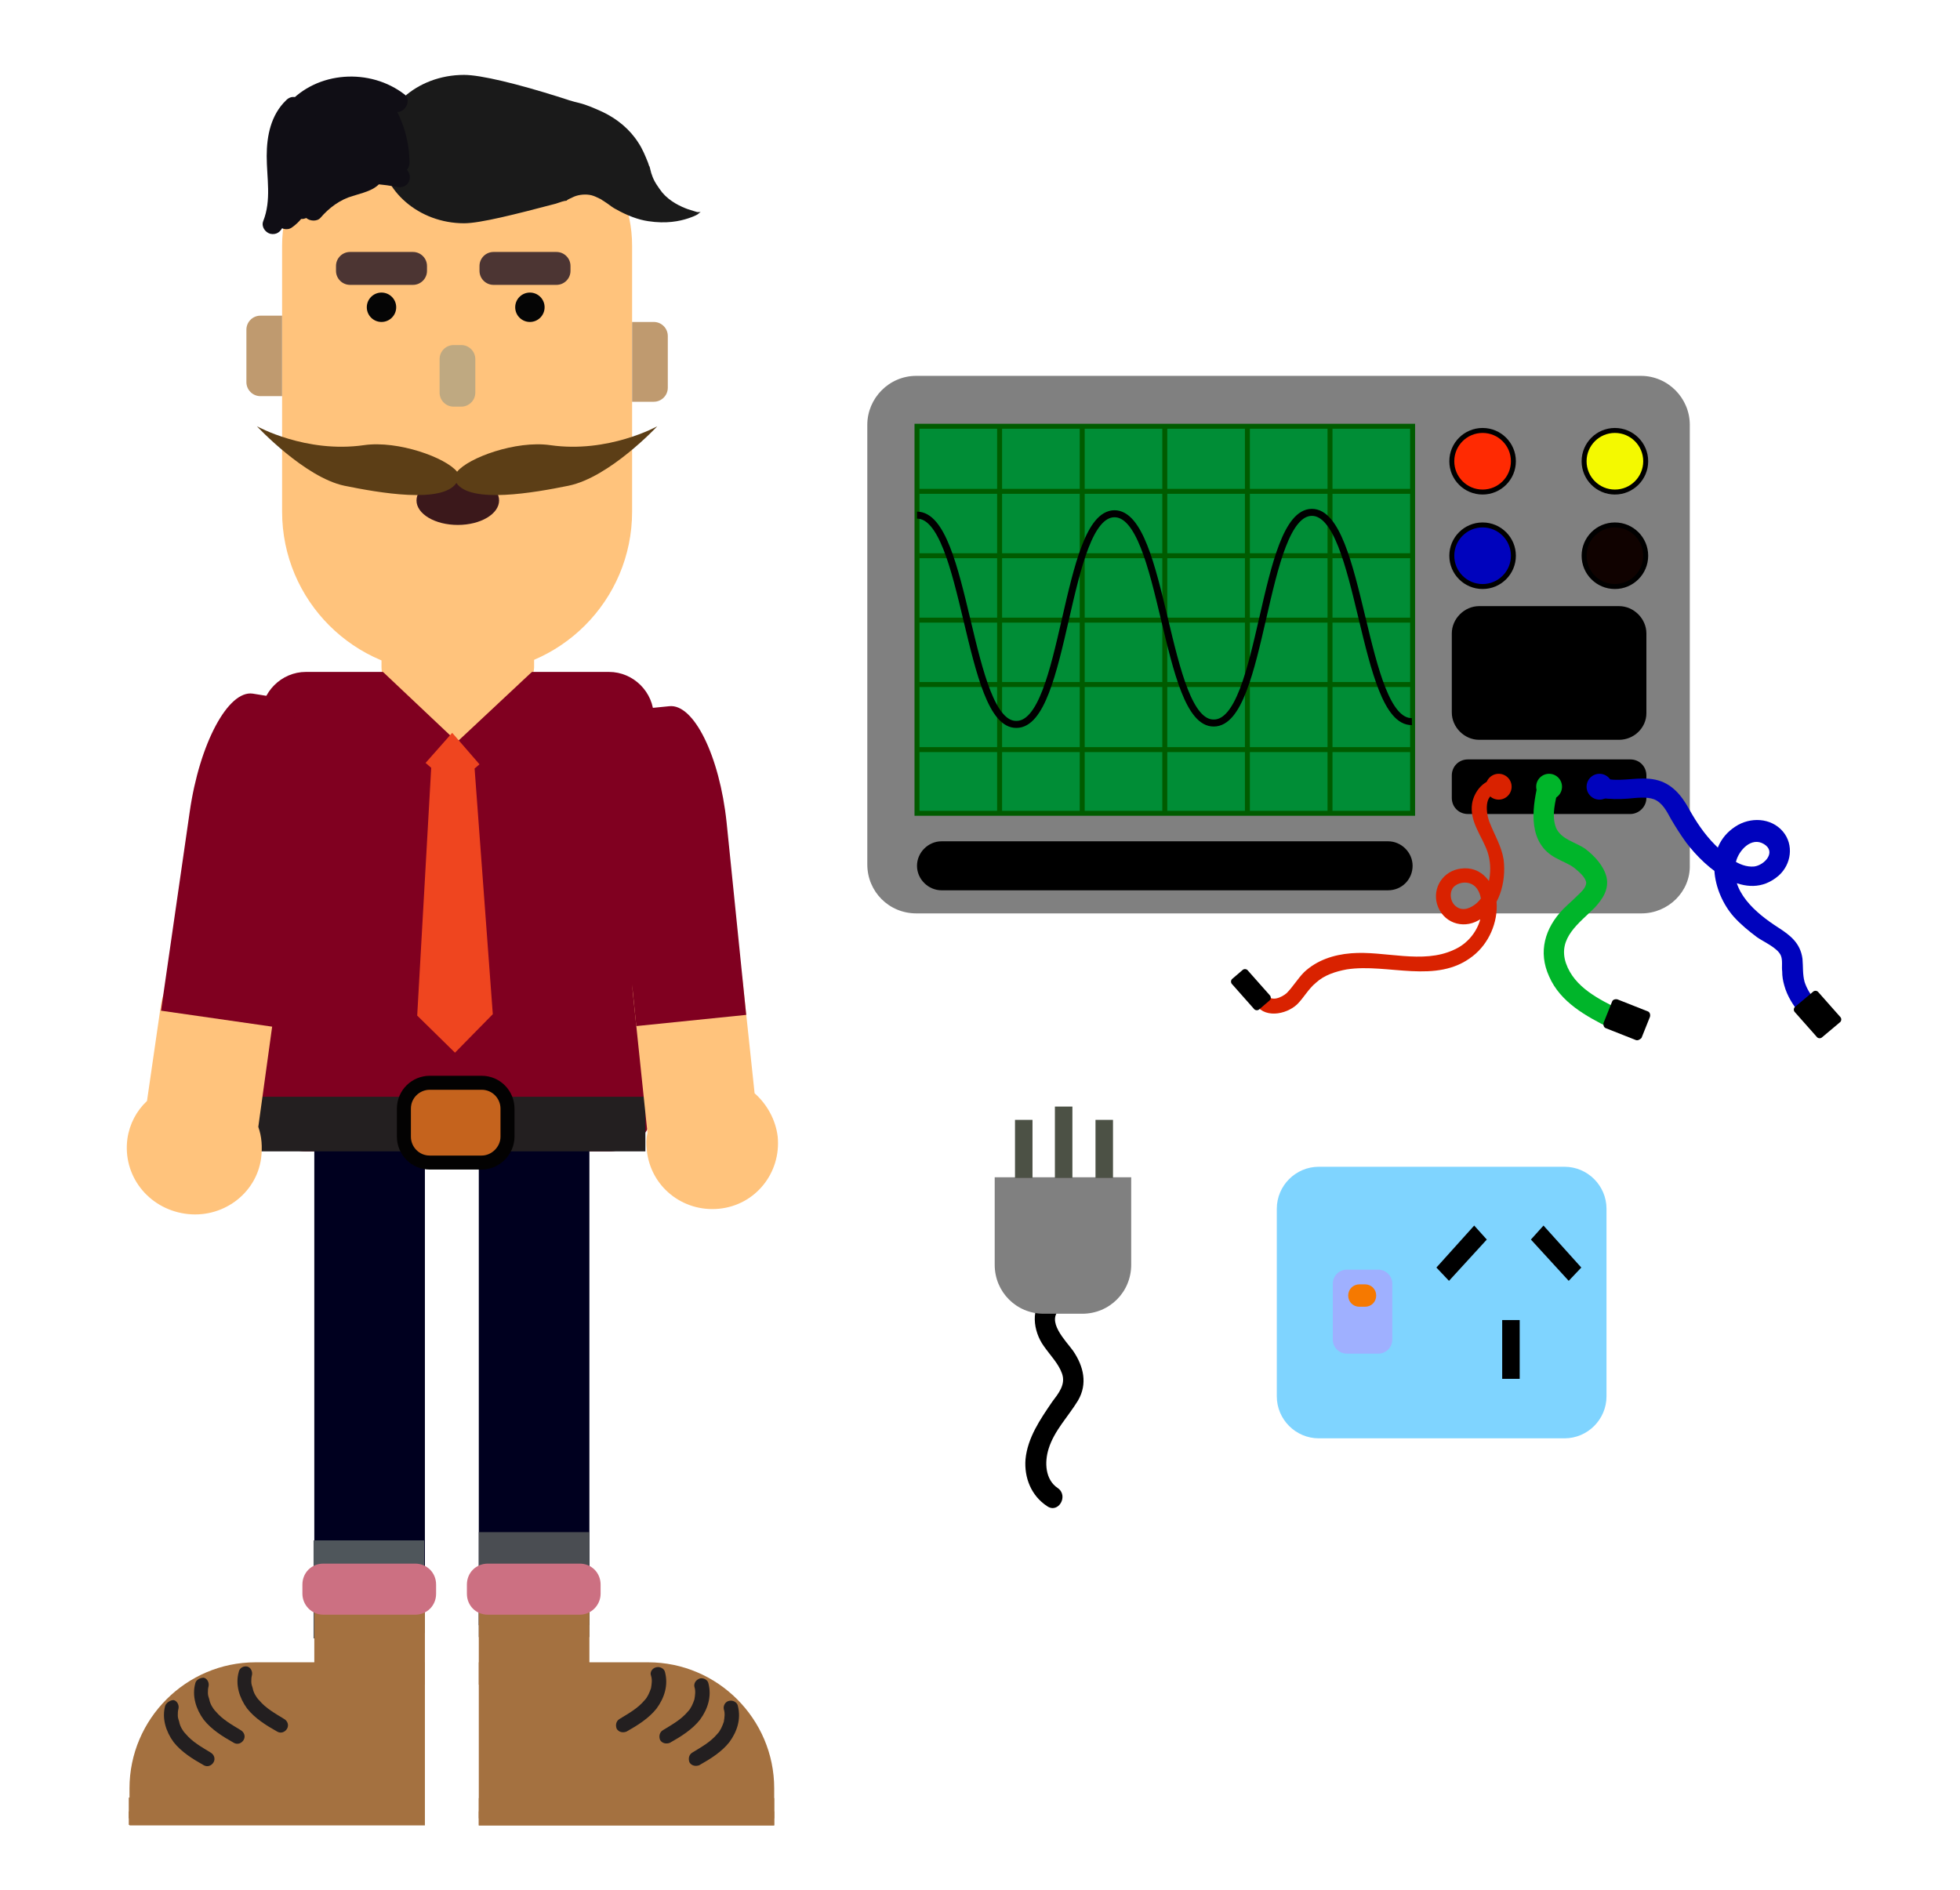 <?xml version="1.0" encoding="utf-8"?>
<!-- Generator: Adobe Illustrator 24.0.1, SVG Export Plug-In . SVG Version: 6.00 Build 0)  -->
<svg version="1.1" id="Layer_1" xmlns="http://www.w3.org/2000/svg" xmlns:xlink="http://www.w3.org/1999/xlink" x="0px" y="0px"
	 viewBox="0 0 280 270" style="enable-background:new 0 0 280 270;" xml:space="preserve">
<style type="text/css">
	.st0{fill:#FFC37C;}
	.st1{fill:#4C3533;}
	.st2{fill:#BF9A6F;}
	.st3{fill:#050505;}
	.st4{fill:#BFA981;}
	.st5{fill:#800020;}
	.st6{fill:#A47140;}
	.st7{fill:#231F20;}
	.st8{fill:#00001F;}
	.st9{fill:#4A4D52;}
	.st10{fill:#4F565B;}
	.st11{fill:#C5631D;stroke:#030202;stroke-width:2;stroke-miterlimit:10;}
	.st12{fill:#CC7082;}
	.st13{fill:#3B181B;}
	.st14{fill:#1A1A1A;}
	.st15{fill:#100E15;}
	.st16{fill:#5C3E16;}
	.st17{fill:#EF451F;}
	.st18{fill:#808080;}
	.st19{fill:#008D36;}
	.st20{fill:none;stroke:#005B00;stroke-width:0.709;stroke-miterlimit:10;}
	.st21{fill:#FF2A02;stroke:#000000;stroke-width:0.709;stroke-miterlimit:10;}
	.st22{fill:#F4F900;stroke:#000000;stroke-width:0.709;stroke-miterlimit:10;}
	.st23{fill:#0003BD;stroke:#000000;stroke-width:0.709;stroke-miterlimit:10;}
	.st24{fill:#100200;stroke:#000000;stroke-width:0.709;stroke-miterlimit:10;}
	.st25{fill:#00B52A;stroke:#000000;stroke-width:0.709;stroke-miterlimit:10;}
	.st26{fill:#D92200;stroke:#000000;stroke-width:0.709;stroke-miterlimit:10;}
	.st27{fill:none;stroke:#000000;stroke-miterlimit:10;}
	.st28{fill:#D92200;}
	.st29{fill:#00B52A;}
	.st30{fill:#0003BD;}
	.st31{fill:#4C5145;}
	.st32{fill:#7FD4FF;}
	.st33{fill:#9FB0FF;}
	.st34{fill:#F67900;}
</style>
<g>
	<g>
		<path d="M149.4,185c-2.3,1.8-1.8,5.2-0.3,7.3c0.9,1.3,2.1,2.5,2.6,3.9c0.6,1.6-0.5,2.9-1.4,4.1c-1.7,2.5-3.5,5.1-3.8,8.2
			c-0.2,2.6,0.8,5.2,3.1,6.7c1.6,1.1,3.1-1.5,1.5-2.6c-1.8-1.2-1.9-3.7-1.3-5.6c0.8-2.6,2.8-4.6,4.2-6.9c1.4-2.4,0.8-4.9-0.7-7.1
			c-1-1.4-4-4.3-1.8-6C153,185.9,150.9,183.8,149.4,185L149.4,185z"/>
	</g>
</g>
<path class="st0" d="M72.7,98.9H58.1c-2,0-3.6-1.6-3.6-3.6V77.2c0-2,1.6-3.6,3.6-3.6h14.6c2,0,3.6,1.6,3.6,3.6v18.2
	C76.2,97.3,74.6,98.9,72.7,98.9z"/>
<path class="st0" d="M90.3,35.1v38c0,12.7-10.3,23-23,23h-4c-12.7,0-23-10.3-23-23v-38c0-10.5,8.5-19,19-19h12
	C81.8,16.1,90.3,24.6,90.3,35.1z"/>
<path class="st1" d="M59,40.7h-9c-1.1,0-2-0.9-2-2V38c0-1.1,0.9-2,2-2h9c1.1,0,2,0.9,2,2v0.7C61,39.8,60.1,40.7,59,40.7z"/>
<path class="st1" d="M79.5,40.7h-9c-1.1,0-2-0.9-2-2V38c0-1.1,0.9-2,2-2h9c1.1,0,2,0.9,2,2v0.7C81.5,39.8,80.6,40.7,79.5,40.7z"/>
<path class="st2" d="M40.3,56.6h-3.1c-1.1,0-2-0.9-2-2v-7.5c0-1.1,0.9-2,2-2h3.1V56.6z"/>
<circle class="st3" cx="54.5" cy="43.9" r="2.1"/>
<circle class="st3" cx="75.7" cy="43.9" r="2.1"/>
<path class="st4" d="M65.9,58.1h-1.1c-1.1,0-2-0.9-2-2v-4.8c0-1.1,0.9-2,2-2h1.1c1.1,0,2,0.9,2,2v4.8C67.9,57.2,67,58.1,65.9,58.1z"
	/>
<path class="st5" d="M87,164.5H43.7c-3.5,0-6.4-2.9-6.4-6.4v-55.7c0-3.5,2.9-6.4,6.4-6.4H87c3.5,0,6.4,2.9,6.4,6.4v55.7
	C93.4,161.6,90.5,164.5,87,164.5z"/>
<g>
	<path class="st6" d="M110.5,260.8H68.4v-23.3h24.2c9.9,0,18,8.1,18,18V260.8z"/>
	<rect x="68.4" y="256.9" class="st6" width="42.2" height="3.9"/>
	<rect x="68.4" y="258.8" class="st6" width="42.2" height="1"/>
	<g>
		<path class="st6" d="M94,239.1c0.4,1.5-0.2,3.2-1.2,4.5c-1,1.2-2.5,2.1-3.9,2.9"/>
		<g>
			<path class="st7" d="M93,239.4c0.2,0.6,0.1,1.2,0,1.8c-0.2,0.6-0.5,1.3-0.9,1.7c-1,1.2-2.3,1.9-3.6,2.7c-0.5,0.3-0.6,0.9-0.4,1.4
				c0.3,0.5,0.9,0.6,1.4,0.4c1.6-0.9,3.2-1.9,4.3-3.3c1.1-1.5,1.7-3.3,1.2-5.2c-0.1-0.5-0.7-0.8-1.2-0.7
				C93.2,238.3,92.8,238.9,93,239.4L93,239.4z"/>
		</g>
	</g>
	<g>
		<path class="st6" d="M100.2,240.8c0.4,1.5-0.2,3.2-1.2,4.5c-1,1.2-2.5,2.1-3.9,2.9"/>
		<g>
			<path class="st7" d="M99.2,241c0.2,0.6,0.1,1.2,0,1.8c-0.2,0.6-0.5,1.3-0.9,1.7c-1,1.2-2.3,1.9-3.6,2.7c-0.5,0.3-0.6,0.9-0.4,1.4
				c0.3,0.5,0.9,0.6,1.4,0.4c1.6-0.9,3.2-1.9,4.3-3.3c1.1-1.5,1.7-3.3,1.2-5.2c-0.1-0.5-0.7-0.8-1.2-0.7
				C99.4,240,99.1,240.5,99.2,241L99.2,241z"/>
		</g>
	</g>
	<g>
		<path class="st6" d="M104.4,244c0.4,1.5-0.2,3.2-1.2,4.5c-1,1.2-2.5,2.1-3.9,2.9"/>
		<g>
			<path class="st7" d="M103.4,244.2c0.2,0.6,0.1,1.2,0,1.8c-0.2,0.6-0.5,1.3-0.9,1.7c-1,1.2-2.3,1.9-3.6,2.7
				c-0.5,0.3-0.6,0.9-0.4,1.4c0.3,0.5,0.9,0.6,1.4,0.4c1.6-0.9,3.2-1.9,4.3-3.3c1.1-1.5,1.7-3.3,1.2-5.2c-0.1-0.5-0.7-0.8-1.2-0.7
				C103.6,243.1,103.3,243.7,103.4,244.2L103.4,244.2z"/>
		</g>
	</g>
</g>
<path class="st8" d="M84.1,232.2H68.4v-68.7c0-3.3,2.7-6,6-6h3.8c3.3,0,6,2.7,6,6V232.2z"/>
<rect x="68.4" y="218.9" class="st9" width="15.8" height="15"/>
<g>
	<path class="st6" d="M18.5,260.8h42.2v-23.3H36.5c-9.9,0-18,8.1-18,18V260.8z"/>
	
		<rect x="18.5" y="256.9" transform="matrix(-1 -4.494994e-11 4.494994e-11 -1 79.096 517.629)" class="st6" width="42.2" height="3.9"/>
	
		<rect x="18.5" y="258.8" transform="matrix(-1 -4.482071e-11 4.482071e-11 -1 79.096 518.604)" class="st6" width="42.2" height="1"/>
	<g>
		<path class="st6" d="M35,239.1c-0.4,1.5,0.2,3.2,1.2,4.5c1,1.2,2.5,2.1,3.9,2.9"/>
		<g>
			<path class="st7" d="M34.1,238.9c-0.5,1.8,0.1,3.7,1.2,5.2c1.1,1.4,2.7,2.4,4.3,3.3c0.5,0.3,1.1,0.1,1.4-0.4
				c0.3-0.5,0.1-1.1-0.4-1.4c-1.3-0.8-2.6-1.5-3.6-2.7c-0.4-0.4-0.8-1.1-0.9-1.7c-0.1-0.3-0.2-0.6-0.2-0.9c0-0.4,0-0.6,0.1-1
				c0.1-0.5-0.2-1.1-0.7-1.2C34.8,238,34.2,238.3,34.1,238.9L34.1,238.9z"/>
		</g>
	</g>
	<g>
		<path class="st6" d="M28.8,240.8c-0.4,1.5,0.2,3.2,1.2,4.5c1,1.2,2.5,2.1,3.9,2.9"/>
		<g>
			<path class="st7" d="M27.9,240.5c-0.5,1.8,0.1,3.7,1.2,5.2c1.1,1.4,2.7,2.4,4.3,3.3c0.5,0.3,1.1,0.1,1.4-0.4
				c0.3-0.5,0.1-1.1-0.4-1.4c-1.3-0.8-2.6-1.5-3.6-2.7c-0.4-0.4-0.8-1.1-0.9-1.7c-0.1-0.3-0.2-0.6-0.2-0.9c0-0.4,0-0.6,0.1-1
				c0.1-0.5-0.2-1.1-0.7-1.2C28.6,239.7,28,240,27.9,240.5L27.9,240.5z"/>
		</g>
	</g>
	<g>
		<path class="st6" d="M24.6,244c-0.4,1.5,0.2,3.2,1.2,4.5s2.5,2.1,3.9,2.9"/>
		<g>
			<path class="st7" d="M23.6,243.7c-0.5,1.8,0.1,3.7,1.2,5.2c1.1,1.4,2.7,2.4,4.3,3.3c0.5,0.3,1.1,0.1,1.4-0.4
				c0.3-0.5,0.1-1.1-0.4-1.4c-1.3-0.8-2.6-1.5-3.6-2.7c-0.4-0.4-0.8-1.1-0.9-1.7c-0.1-0.3-0.2-0.6-0.2-0.9c0-0.4,0-0.6,0.1-1
				c0.1-0.5-0.2-1.1-0.7-1.2C24.4,242.9,23.8,243.2,23.6,243.7L23.6,243.7z"/>
		</g>
	</g>
</g>
<path class="st8" d="M44.9,233.3h15.8v-69.9c0-3.3-2.7-6-6-6h-3.8c-3.3,0-6,2.7-6,6V233.3z"/>
<rect x="44.9" y="220" transform="matrix(-1 -3.299106e-11 3.299106e-11 -1 105.494 454.08)" class="st10" width="15.8" height="14"/>
<rect x="36.2" y="156.7" class="st7" width="56" height="7.8"/>
<polygon class="st0" points="65.3,106 54.5,95.8 76.2,95.8 "/>
<rect x="44.9" y="225.8" class="st6" width="15.8" height="14.9"/>
<rect x="68.4" y="225.8" class="st6" width="15.8" height="14.9"/>
<path class="st11" d="M68.8,166.1h-7.4c-2.1,0-3.7-1.7-3.7-3.7v-4c0-2.1,1.7-3.7,3.7-3.7h7.4c2.1,0,3.7,1.7,3.7,3.7v4
	C72.5,164.4,70.8,166.1,68.8,166.1z"/>
<path class="st0" d="M37.3,165.5c-0.7,5.1-5.6,8.7-10.9,7.9c-5.3-0.8-8.9-5.5-8.2-10.7c0.3-2.1,1.3-4,2.8-5.4l2-13.8
	c0.5-3.5,3.8-5.9,7.4-5.4l3.1,0.5c3.5,0.5,6,3.8,5.5,7.2L36.9,161C37.4,162.4,37.5,163.9,37.3,165.5z"/>
<path class="st5" d="M39.2,99.6l-3.1-0.5c-3.5-0.5-7.6,7.1-9,16.9l-4.1,28.4l16,2.3l4.1-28.4C44.5,108.6,42.8,100.1,39.2,99.6z"/>
<path class="st0" d="M111.1,162.4c0.5,5.2-3.2,9.8-8.4,10.3c-5.2,0.5-9.8-3.2-10.3-8.4c-0.1-0.8-0.1-1.7,0.1-2.4l-2.1-20.1
	c-0.4-3.5,2.2-6.6,5.7-7l3-0.3c3.5-0.4,6.6,2.2,7,5.7l1.7,16C109.5,157.7,110.8,159.9,111.1,162.4z"/>
<path class="st5" d="M95.6,100.9l-3,0.3c-3.5,0.4-5.5,8.4-4.5,17.9l2.8,27.5l15.7-1.6l-2.8-27.5C102.8,108,99.1,100.5,95.6,100.9z"
	/>
<path class="st12" d="M46.2,230.7h13.1c1.7,0,3-1.3,3-3v-1.3c0-1.7-1.3-3-3-3H46.2c-1.7,0-3,1.3-3,3v1.3
	C43.2,229.3,44.5,230.7,46.2,230.7z"/>
<path class="st12" d="M82.8,230.7H69.7c-1.7,0-3-1.3-3-3v-1.3c0-1.7,1.3-3,3-3h13.1c1.7,0,3,1.3,3,3v1.3
	C85.8,229.3,84.5,230.7,82.8,230.7z"/>
<ellipse class="st13" cx="65.4" cy="71.5" rx="5.9" ry="3.5"/>
<g>
	<g>
		<g>
			<g>
				<path class="st14" d="M100.1,30.3c0,0-0.2,0.1-0.4,0.3c-0.3,0.2-0.8,0.4-1.4,0.6c-1.2,0.4-3.1,0.8-5.7,0.4
					c-1.4-0.2-3-0.8-4.6-1.7c-0.4-0.2-0.8-0.5-1.2-0.8l-0.6-0.4c-0.2-0.1-0.4-0.3-0.5-0.3c-0.4-0.2-0.8-0.4-1.2-0.5
					c-0.8-0.2-1.8-0.1-2.5,0.2c-0.4,0.2-0.7,0.3-1,0.5c0,0.1-0.2,0.1-0.3,0.1l-0.4,0.1c-0.3,0.1-0.6,0.2-0.9,0.3
					c-5.7,1.5-10.8,2.8-13.1,2.8c-6.4,0-11.8-4.6-12-10.4c-0.2-5.9,5.2-10.8,12-10.8c2.4,0,7.7,1.3,13.7,3.2
					c0.9,0.3,1.8,0.6,2.7,0.8c1.2,0.3,2.3,0.8,3.4,1.3c2.1,1,3.9,2.5,5.1,4.4c0.6,0.9,1,1.9,1.4,2.9c0.1,0.3,0.1,0.4,0.2,0.5
					l0.1,0.4c0.1,0.3,0.1,0.5,0.2,0.7c0.3,1,0.9,1.8,1.5,2.6c1.1,1.3,2.6,2,3.7,2.4c0.6,0.2,1,0.3,1.3,0.4
					C100,30.3,100.1,30.3,100.1,30.3z"/>
			</g>
		</g>
	</g>
	<g>
		<g>
			<g>
				<path class="st15" d="M54.8,14.1c-1.8,0.4-3.8,1.2-4.6,3c-0.5,1-0.4,2.2,0,3.2c0.4,1,1.2,1.8,1.7,2.8c0.3,0.6,0.5,1.1-0.2,1.4
					c-0.8,0.4-1.8,0.5-2.7,0.8c-2,0.8-3.8,2-5.3,3.7c-0.5,0.6-0.6,1.5,0,2.1c0.5,0.5,1.6,0.6,2.1,0c1.2-1.4,2.8-2.6,4.6-3.1
					c1.9-0.6,4.1-1,4.5-3.2c0.2-1.1-0.1-2.2-0.6-3.2c-0.4-0.8-1.2-1.5-1.5-2.4c-0.4-1.4,1.6-1.8,2.7-2c0.8-0.2,1.3-1.1,1-1.8
					C56.4,14.3,55.6,13.9,54.8,14.1L54.8,14.1z"/>
			</g>
		</g>
		<g>
			<g>
				<path class="st15" d="M57.5,23.9c-4.3-0.8-8.7-0.9-13.1-0.1c-0.8,0.1-1.2,1.1-1,1.8c0.2,0.8,1,1.2,1.8,1
					c3.8-0.6,7.7-0.6,11.5,0.1c0.8,0.2,1.6-0.2,1.8-1C58.7,25,58.3,24.1,57.5,23.9L57.5,23.9z"/>
			</g>
		</g>
		<g>
			<g>
				<path class="st15" d="M56.9,24.5c0.8-2.4-0.9-4.9-3-5.8c-2.7-1.1-5.5-0.1-8,1.1c-0.7,0.4-1,1.4-0.5,2.1c0.5,0.7,1.3,0.9,2.1,0.5
					c0.2-0.1,0.5-0.2,0.7-0.3c0.3-0.1,0.4-0.2,0.5-0.2c0.5-0.2,0.9-0.3,1.4-0.5c0.2-0.1,0.5-0.1,0.7-0.1c-0.3,0,0.2,0,0.2,0
					c0.1,0,0.2,0,0.3,0c0.1,0,0.3,0,0.4,0c0.1,0,0.4,0,0.1,0c0.2,0,0.4,0.1,0.6,0.2c0.1,0,0.1,0,0,0c0.1,0,0.2,0.1,0.3,0.1
					c0.1,0,0.2,0.1,0.3,0.2c0,0,0.3,0.2,0.2,0.1c-0.2-0.1,0.1,0.1,0.1,0.1c0.1,0.1,0.2,0.1,0.2,0.2c0.1,0.1,0.1,0.2,0.2,0.2
					c-0.1-0.1-0.1-0.1,0,0c0.1,0.2,0.2,0.3,0.3,0.5c-0.1-0.2-0.1-0.1,0,0c0,0.1,0,0.2,0.1,0.3c0,0.2,0,0.1,0-0.1c0,0.1,0,0.2,0,0.3
					c0,0.2,0,0.2,0,0c0,0.1-0.1,0.2-0.1,0.3c-0.2,0.7,0.3,1.7,1,1.8C55.8,25.7,56.6,25.3,56.9,24.5L56.9,24.5z"/>
			</g>
		</g>
		<g>
			<g>
				<path class="st15" d="M55.5,19.2c-0.9-2.4-2.9-4.1-5.4-4.4c-2.4-0.3-4.8,1-6.1,3c-0.4,0.7-0.2,1.7,0.5,2.1
					c0.7,0.4,1.6,0.2,2.1-0.5c0.1-0.1,0.1-0.2,0.2-0.3c0.1-0.1-0.1,0.1,0,0c0.2-0.2,0.3-0.3,0.5-0.5c0.1-0.1,0.1-0.1,0,0
					c0.1-0.1,0.2-0.1,0.3-0.2c0.2-0.1,0.4-0.2,0.6-0.3c0.1,0,0.3-0.1,0.1,0c0.1,0,0.2-0.1,0.2-0.1c0.2-0.1,0.4-0.1,0.6-0.2
					c0.4-0.1-0.2,0,0,0c0.1,0,0.2,0,0.3,0c0.2,0,0.4,0,0.6,0c-0.1,0-0.2,0,0,0c0.1,0,0.2,0,0.3,0.1c0.1,0,0.2,0.1,0.3,0.1
					c0,0,0.4,0.1,0.2,0.1c-0.2-0.1,0.2,0.1,0.2,0.1c0.1,0,0.2,0.1,0.3,0.2c0.1,0.1,0.2,0.1,0.3,0.2c0.1,0.1,0.1,0.1,0,0
					c0.2,0.1,0.3,0.3,0.5,0.4c0.1,0.1,0.1,0.2,0.2,0.2c0,0.1,0.2,0.3,0,0c0.1,0.2,0.2,0.3,0.3,0.5c0.1,0.1,0.1,0.2,0.1,0.3
					c0.1,0.3-0.1-0.2,0,0.1c0.3,0.7,1,1.3,1.8,1C55.2,20.8,55.8,20,55.5,19.2L55.5,19.2z"/>
			</g>
		</g>
		<g>
			<g>
				<path class="st15" d="M57.8,13.5c-4.9-3.8-12.5-3.4-16.7,1.4c-0.5,0.6-0.6,1.5,0,2.1c0.5,0.5,1.6,0.6,2.1,0
					c3-3.4,8.8-4.3,12.4-1.4c0.6,0.5,1.5,0.6,2.1,0C58.3,15.1,58.5,14,57.8,13.5L57.8,13.5z"/>
			</g>
		</g>
		<g>
			<g>
				<path class="st15" d="M50.9,13.1c-2.5,0.1-5.2,0.3-7.4,1.6c-1.1,0.7-2.2,1.7-2.7,2.9c-0.7,1.4-0.9,3-0.9,4.6
					c0,0.8,0.7,1.5,1.5,1.5c0.8,0,1.5-0.7,1.5-1.5c0-0.3,0-0.6,0-1c0-0.2,0-0.3,0-0.5c0,0.2,0-0.2,0-0.2c0.1-0.6,0.3-1.1,0.4-1.5
					c0.1-0.3,0.3-0.5,0.5-0.8c-0.2,0.3,0.1-0.1,0.1-0.1c0.1-0.1,0.2-0.2,0.3-0.3c0.1-0.1,0.2-0.2,0.3-0.3c-0.2,0.1,0,0,0.1,0
					c0.2-0.1,0.4-0.3,0.7-0.4c0.1-0.1,0.2-0.1,0.3-0.1c0.1,0,0.4-0.2,0.1-0.1c0.3-0.1,0.5-0.2,0.8-0.3c0.5-0.2,1-0.3,1.5-0.4
					c0.1,0,0.2,0,0.3-0.1c0.4-0.1-0.2,0,0.2,0c0.3,0,0.6-0.1,0.8-0.1c0.5,0,1.1-0.1,1.6-0.1c0.8,0,1.5-0.7,1.5-1.5
					C52.4,13.8,51.8,13.1,50.9,13.1L50.9,13.1z"/>
			</g>
		</g>
		<g>
			<g>
				<path class="st15" d="M43.2,17.1c-1.6,2.2-2.5,4.9-2.5,7.6c0,0.8,0.7,1.5,1.5,1.5c0.8,0,1.5-0.7,1.5-1.5c0-0.3,0-0.6,0-0.9
					c0-0.2,0-0.3,0-0.5c-0.1,0.4,0,0,0-0.1c0.1-0.6,0.2-1.2,0.4-1.7c0-0.1,0.1-0.3,0.1-0.4c0-0.1,0.2-0.6,0.1-0.2
					c0.1-0.3,0.2-0.5,0.4-0.8c0.3-0.5,0.6-1,1-1.5c0.5-0.6,0.1-1.7-0.5-2.1C44.4,16.2,43.7,16.4,43.2,17.1L43.2,17.1z"/>
			</g>
		</g>
		<g>
			<g>
				<path class="st15" d="M41.8,17.9c-1.3,3.9-1.3,8.3,0,12.3c0.3,0.8,1,1.3,1.8,1c0.8-0.2,1.3-1.1,1-1.8c-1.2-3.5-1.2-7.2,0-10.7
					c0.3-0.8-0.3-1.6-1-1.8C42.9,16.6,42.1,17.1,41.8,17.9L41.8,17.9z"/>
			</g>
		</g>
		<g>
			<g>
				<path class="st15" d="M47.1,16.9c-2,2-3.6,4.5-4.5,7.2c-0.6,1.9-0.9,4.6-2.5,5.8c-0.7,0.5-1,1.3-0.5,2.1c0.4,0.7,1.4,1,2.1,0.5
					c2.3-1.6,2.9-4.1,3.6-6.7c0.7-2.6,2-4.9,4-6.8C50.6,17.7,48.4,15.5,47.1,16.9L47.1,16.9z"/>
			</g>
		</g>
		<g>
			<g>
				<path class="st15" d="M40.6,24.4c0,0.1,0.1,0.2,0.1,0.3c0,0.1,0,0.5,0,0c0,0.2,0,0.5,0,0.7c0,0.2,0,0.5,0,0.7c0,0.1,0,0.1,0,0.2
					c0-0.3,0-0.3,0-0.1c0,0.1,0,0.2-0.1,0.3c0,0.2-0.1,0.4-0.2,0.6c0,0.1-0.1,0.2-0.1,0.3c0,0.1,0,0.1-0.1,0.2
					c0.1-0.2,0.1-0.3,0-0.1c-0.1,0.2-0.2,0.4-0.3,0.6c-0.1,0.1-0.1,0.2-0.2,0.3c-0.1,0.1-0.3,0.4,0,0c-0.3,0.3-0.4,0.6-0.4,1.1
					c0,0.4,0.2,0.8,0.4,1.1c0.3,0.3,0.7,0.5,1.1,0.4c0.4,0,0.8-0.1,1.1-0.4c0.8-1,1.3-2,1.6-3.3c0.3-1.2,0.2-2.5-0.1-3.7
					c-0.2-0.8-1.1-1.3-1.8-1C40.9,22.8,40.4,23.5,40.6,24.4L40.6,24.4z"/>
			</g>
		</g>
		<g>
			<g>
				<path class="st15" d="M42,21.9c-0.6,0.5-1.2,1-1.8,1.4c-0.1,0.1-0.2,0.3-0.3,0.5c-0.1,0.2-0.1,0.4-0.1,0.6c0,0.2,0,0.4,0.1,0.6
					c0.1,0.2,0.2,0.3,0.3,0.5c0.3,0.3,0.7,0.5,1.1,0.4c0.1,0,0.3,0,0.4-0.1c0.3-0.1,0.5-0.2,0.7-0.4c0.6-0.5,1.2-1,1.8-1.4
					c0.1-0.1,0.2-0.3,0.3-0.5c0.1-0.2,0.1-0.4,0.1-0.6c0-0.2,0-0.4-0.1-0.6c-0.1-0.2-0.2-0.3-0.3-0.5c-0.3-0.3-0.7-0.5-1.1-0.4
					c-0.1,0-0.3,0-0.4,0.1C42.4,21.6,42.2,21.7,42,21.9L42,21.9z"/>
			</g>
		</g>
		<g>
			<g>
				<path class="st15" d="M45,29.1c1.3-0.8,2.5-1.9,3.7-2.8c1.2-1,2.5-2,3.7-3c1.2-0.9-0.1-3-1.5-2.5c-2.3,0.8-4.6,1.6-7,2.4
					c0.5,0.8,1,1.7,1.5,2.5c2.8-3.2,5.6-6.4,8.4-9.7c0.5-0.6,0.6-1.5,0-2.1c-0.5-0.5-1.6-0.6-2.1,0c-2.8,3.2-5.6,6.4-8.4,9.7
					c-0.4,0.5-0.6,1.2-0.2,1.8c0.3,0.5,1.1,0.9,1.7,0.7c2.3-0.8,4.6-1.6,7-2.4c-0.5-0.8-1-1.7-1.5-2.5c-1.2,1-2.3,1.9-3.5,2.9
					c-1.1,0.9-2.1,1.8-3.3,2.5C41.8,27.6,43.3,30.2,45,29.1L45,29.1z"/>
			</g>
		</g>
		<g>
			<g>
				<path class="st15" d="M53.6,16.4c0.3,0.6,0.6,1.2,0.9,1.8c-0.1-0.3,0,0.1,0.1,0.1c0.1,0.2,0.1,0.3,0.2,0.5
					c0.1,0.3,0.2,0.6,0.3,0.9c0.2,0.6,0.3,1.2,0.4,1.8c0,0.2,0,0.2,0,0c0,0.1,0,0.2,0,0.3c0,0.1,0,0.3,0,0.4c0,0.4,0,0.7,0,1.1
					c0,0.8,0.7,1.5,1.5,1.5c0.8,0,1.5-0.7,1.5-1.5c0-2.9-0.8-5.8-2.3-8.3c-0.4-0.7-1.4-1-2.1-0.5C53.5,14.8,53.2,15.7,53.6,16.4
					L53.6,16.4z"/>
			</g>
		</g>
		<g>
			<g>
				<path class="st15" d="M40.9,14.3c-2.2,2.1-2.8,5.1-2.8,8c0,3.1,0.7,6.3-0.5,9.3c-0.3,0.8,0.3,1.6,1,1.8c0.9,0.2,1.5-0.3,1.8-1
					c1.2-2.9,0.7-6.1,0.6-9.1c-0.1-2.4,0-5.1,1.9-6.9C44.5,15.1,42.3,12.9,40.9,14.3L40.9,14.3z"/>
			</g>
		</g>
	</g>
</g>
<path class="st2" d="M90.3,57.4h3.1c1.1,0,2-0.9,2-2V48c0-1.1-0.9-2-2-2h-3.1V57.4z"/>
<path class="st16" d="M93.9,60.9c0,0-7,3.9-15.3,2.7c-4.9-0.7-11.7,1.8-13.3,3.8c-1.6-2-8.4-4.5-13.3-3.8
	c-8.3,1.2-15.3-2.7-15.3-2.7s6.8,7.3,12.5,8.5c4.9,1,14,2.6,16-0.4c2,3,11.1,1.4,16,0.4C87.1,68.2,93.9,60.9,93.9,60.9z"/>
<polygon class="st17" points="70.4,144.9 65,150.4 59.6,145.1 61.6,109.7 61.6,109.7 60.8,109 64.6,104.7 68.5,109.2 67.8,109.8 "/>
<path class="st18" d="M234.5,130.5H130.9c-3.9,0-7-3.1-7-7V60.7c0-3.8,3.1-7,7-7h103.5c3.9,0,7,3.2,7,7v62.9
	C241.5,127.4,238.3,130.5,234.5,130.5z"/>
<rect x="131" y="60.9" class="st19" width="70.8" height="55.3"/>
<g>
	<rect x="131" y="60.9" class="st20" width="70.8" height="55.3"/>
	<line class="st20" x1="131" y1="107.1" x2="201.8" y2="107.1"/>
	<line class="st20" x1="131" y1="97.8" x2="201.8" y2="97.8"/>
	<line class="st20" x1="131" y1="88.6" x2="201.8" y2="88.6"/>
	<line class="st20" x1="131" y1="79.4" x2="201.8" y2="79.4"/>
	<line class="st20" x1="131" y1="70.2" x2="201.8" y2="70.2"/>
	<line class="st20" x1="190" y1="60.9" x2="190" y2="116.3"/>
	<line class="st20" x1="178.2" y1="60.9" x2="178.2" y2="116.3"/>
	<line class="st20" x1="166.4" y1="60.9" x2="166.4" y2="116.3"/>
	<line class="st20" x1="154.6" y1="60.9" x2="154.6" y2="116.3"/>
	<line class="st20" x1="142.8" y1="60.9" x2="142.8" y2="116.3"/>
</g>
<circle class="st21" cx="211.8" cy="65.9" r="4.4"/>
<circle class="st22" cx="230.7" cy="65.9" r="4.4"/>
<circle class="st23" cx="211.8" cy="79.4" r="4.4"/>
<circle class="st24" cx="230.7" cy="79.4" r="4.4"/>
<path d="M231.3,105.7h-20c-2.1,0-3.9-1.8-3.9-3.9V90.5c0-2.1,1.8-3.9,3.9-3.9h20c2.1,0,3.9,1.8,3.9,3.9v11.4
	C235.2,104,233.4,105.7,231.3,105.7z"/>
<path d="M232.9,116.3h-23.2c-1.3,0-2.3-1-2.3-2.3v-3.2c0-1.3,1-2.3,2.3-2.3h23.2c1.3,0,2.3,1,2.3,2.3v3.2
	C235.2,115.3,234.1,116.3,232.9,116.3z"/>
<circle class="st25" cx="221.3" cy="112.4" r="2.2"/>
<circle class="st23" cx="228.5" cy="112.4" r="2.2"/>
<circle class="st26" cx="214.1" cy="112.4" r="2.2"/>
<path d="M198.3,127.2h-63.8c-1.9,0-3.5-1.6-3.5-3.5l0,0c0-1.9,1.6-3.5,3.5-3.5h63.8c1.9,0,3.5,1.6,3.5,3.5l0,0
	C201.8,125.6,200.3,127.2,198.3,127.2z"/>
<g>
	<path class="st27" d="M131,73.6c7.1,0,7.2,30,14.2,29.9c7.1,0,6.9-30,14-30.1c7.1,0,7.2,30,14.2,29.9c7.1,0,6.9-30,14-30.1
		c7.1,0,7.2,30,14.3,29.9"/>
</g>
<g>
	<g>
		<path class="st28" d="M214.1,111.3c-2-0.1-3.5,1.7-3.8,3.5c-0.4,2.6,1.4,4.6,2.2,6.9c0.8,2.4,0.4,5.5-1.5,7.3
			c-0.8,0.7-2,1.3-3,0.5c-0.8-0.6-1-1.9-0.4-2.7c0.6-0.7,1.8-0.9,2.6-0.5c1.3,0.6,1.5,2.4,1.5,3.6c-0.1,2.5-1.7,4.8-4,5.8
			c-4.5,2.1-9.9,0.1-14.7,0.5c-2.5,0.2-4.9,1-6.7,2.7c-0.9,0.9-1.6,2.1-2.5,3c-0.7,0.6-2.2,1.3-2.8,0.2c-0.6-1.2-2.4-0.1-1.8,1.1
			c1.2,2.4,4.5,1.8,6.1,0.3c1-1,1.6-2.2,2.7-3.1c1.2-1.1,2.8-1.6,4.4-1.9c5.9-0.9,12.8,2.2,18-1.9c2.3-1.8,3.6-4.8,3.4-7.7
			c-0.3-2.7-2.1-5.2-5.1-4.8c-2.5,0.3-4.1,2.7-3.4,5.1c0.8,2.6,3.6,3.6,5.9,2.3c3-1.6,4-5.5,3.6-8.7c-0.3-1.9-1.3-3.5-2-5.3
			c-0.5-1.2-0.9-4.2,1.2-4.1C215.4,113.6,215.4,111.4,214.1,111.3L214.1,111.3z"/>
	</g>
</g>
<g>
	<g>
		<path class="st29" d="M219.7,112c-0.9,3.8-1.4,8.5,2.6,10.6c0.9,0.5,1.8,0.8,2.6,1.4c0.6,0.5,1.6,1.3,1.7,2.1c0,0.8-0.9,1.5-1.4,2
			c-0.6,0.6-1.3,1.2-1.9,1.8c-2.6,2.7-3.6,6.1-2,9.6c1.6,3.7,5.3,5.7,8.7,7.4c1.7,0.9,3.2-1.7,1.5-2.6c-3-1.5-6.6-3.2-7.8-6.7
			c-1.2-3.6,1.9-5.7,4.1-7.9c1.1-1.2,2.1-2.6,1.7-4.4c-0.4-1.6-1.7-3-3-4c-1.4-1-3.4-1.3-4.2-3c-0.7-1.8-0.1-3.8,0.3-5.6
			C223,110.9,220.1,110.1,219.7,112L219.7,112z"/>
	</g>
</g>
<g>
	<g>
		<path class="st30" d="M228.7,114c1.3,0.2,2.6,0.2,3.9,0.1c1.2-0.1,2.6-0.3,3.7,0.1c1.2,0.5,1.8,1.7,2.4,2.8
			c0.7,1.2,1.4,2.3,2.2,3.4c2.8,3.7,8.6,8.7,13.2,4.7c1.8-1.6,2.2-4.4,0.6-6.3c-1.7-2-4.7-2.1-6.8-0.7c-4.6,3-3.3,9.4-0.2,12.9
			c1,1.1,2.1,2,3.3,2.9c1,0.7,2.9,1.5,3.4,2.6c0.3,0.7,0.1,1.6,0.2,2.3c0,0.7,0.1,1.3,0.3,2c0.4,1.5,1.3,2.9,2.3,4.1
			c1.3,1.4,3.4-0.7,2.1-2.1c-0.7-0.7-1.2-1.6-1.5-2.5c-0.3-1.1-0.2-2.2-0.3-3.3c-0.3-2.3-1.8-3.4-3.5-4.5c-3.1-2-7-5.2-6-9.4
			c0.4-1.6,2.2-3.6,4-2.5c1.8,1.1,0.1,3-1.4,3.2c-2.2,0.2-4.2-1.7-5.6-3.1c-1.5-1.5-2.7-3.3-3.7-5.1c-1.1-2-2.5-3.7-4.8-4.2
			c-2.3-0.5-4.6,0.3-6.9-0.1C227.6,110.8,226.8,113.7,228.7,114L228.7,114z"/>
	</g>
</g>
<path d="M179.1,144.1l-3.1-3.5c-0.2-0.2-0.2-0.6,0.1-0.8l1.4-1.2c0.2-0.2,0.6-0.2,0.8,0.1l3.1,3.5c0.2,0.2,0.2,0.6-0.1,0.8l-1.4,1.2
	C179.7,144.4,179.3,144.4,179.1,144.1z"/>
<path d="M233.7,148.6l-4.3-1.7c-0.3-0.1-0.4-0.5-0.3-0.8l1.2-3c0.1-0.3,0.5-0.4,0.8-0.3l4.3,1.7c0.3,0.1,0.4,0.5,0.3,0.8l-1.2,3
	C234.3,148.5,234,148.7,233.7,148.6z"/>
<path d="M259.5,148.1l-3.1-3.5c-0.2-0.2-0.2-0.6,0.1-0.8l2.5-2.1c0.2-0.2,0.6-0.2,0.8,0.1l3.1,3.5c0.2,0.2,0.2,0.6-0.1,0.8l-2.5,2.1
	C260.1,148.4,259.7,148.4,259.5,148.1z"/>
<path class="st18" d="M154.6,187.7h-5.5c-3.9,0-7-3.1-7-7v-12.5h19.5v12.5C161.6,184.6,158.5,187.7,154.6,187.7z"/>
<rect x="145" y="160" class="st31" width="2.5" height="8.3"/>
<rect x="156.5" y="160" class="st31" width="2.5" height="8.3"/>
<rect x="150.7" y="158.1" class="st31" width="2.5" height="10.2"/>
<path class="st32" d="M223.5,205.5h-35.1c-3.3,0-6-2.7-6-6v-26.8c0-3.3,2.7-6,6-6h35.1c3.3,0,6,2.7,6,6v26.8
	C229.5,202.8,226.8,205.5,223.5,205.5z"/>
<rect x="214.6" y="188.6" width="2.5" height="8.4"/>
<polygon points="225.9,181.1 224.1,183 218.7,177.1 220.5,175.1 "/>
<polygon points="207,183 205.2,181.1 210.6,175.1 212.4,177.1 "/>
<path class="st33" d="M196.9,193.4h-4.5c-1.1,0-2-0.9-2-2v-8c0-1.1,0.9-2,2-2h4.5c1.1,0,2,0.9,2,2v8
	C198.9,192.5,198,193.4,196.9,193.4z"/>
<path class="st34" d="M195,186.7h-0.8c-0.9,0-1.6-0.7-1.6-1.6v0c0-0.9,0.7-1.6,1.6-1.6h0.8c0.9,0,1.6,0.7,1.6,1.6v0
	C196.6,186,195.9,186.7,195,186.7z"/>
</svg>
